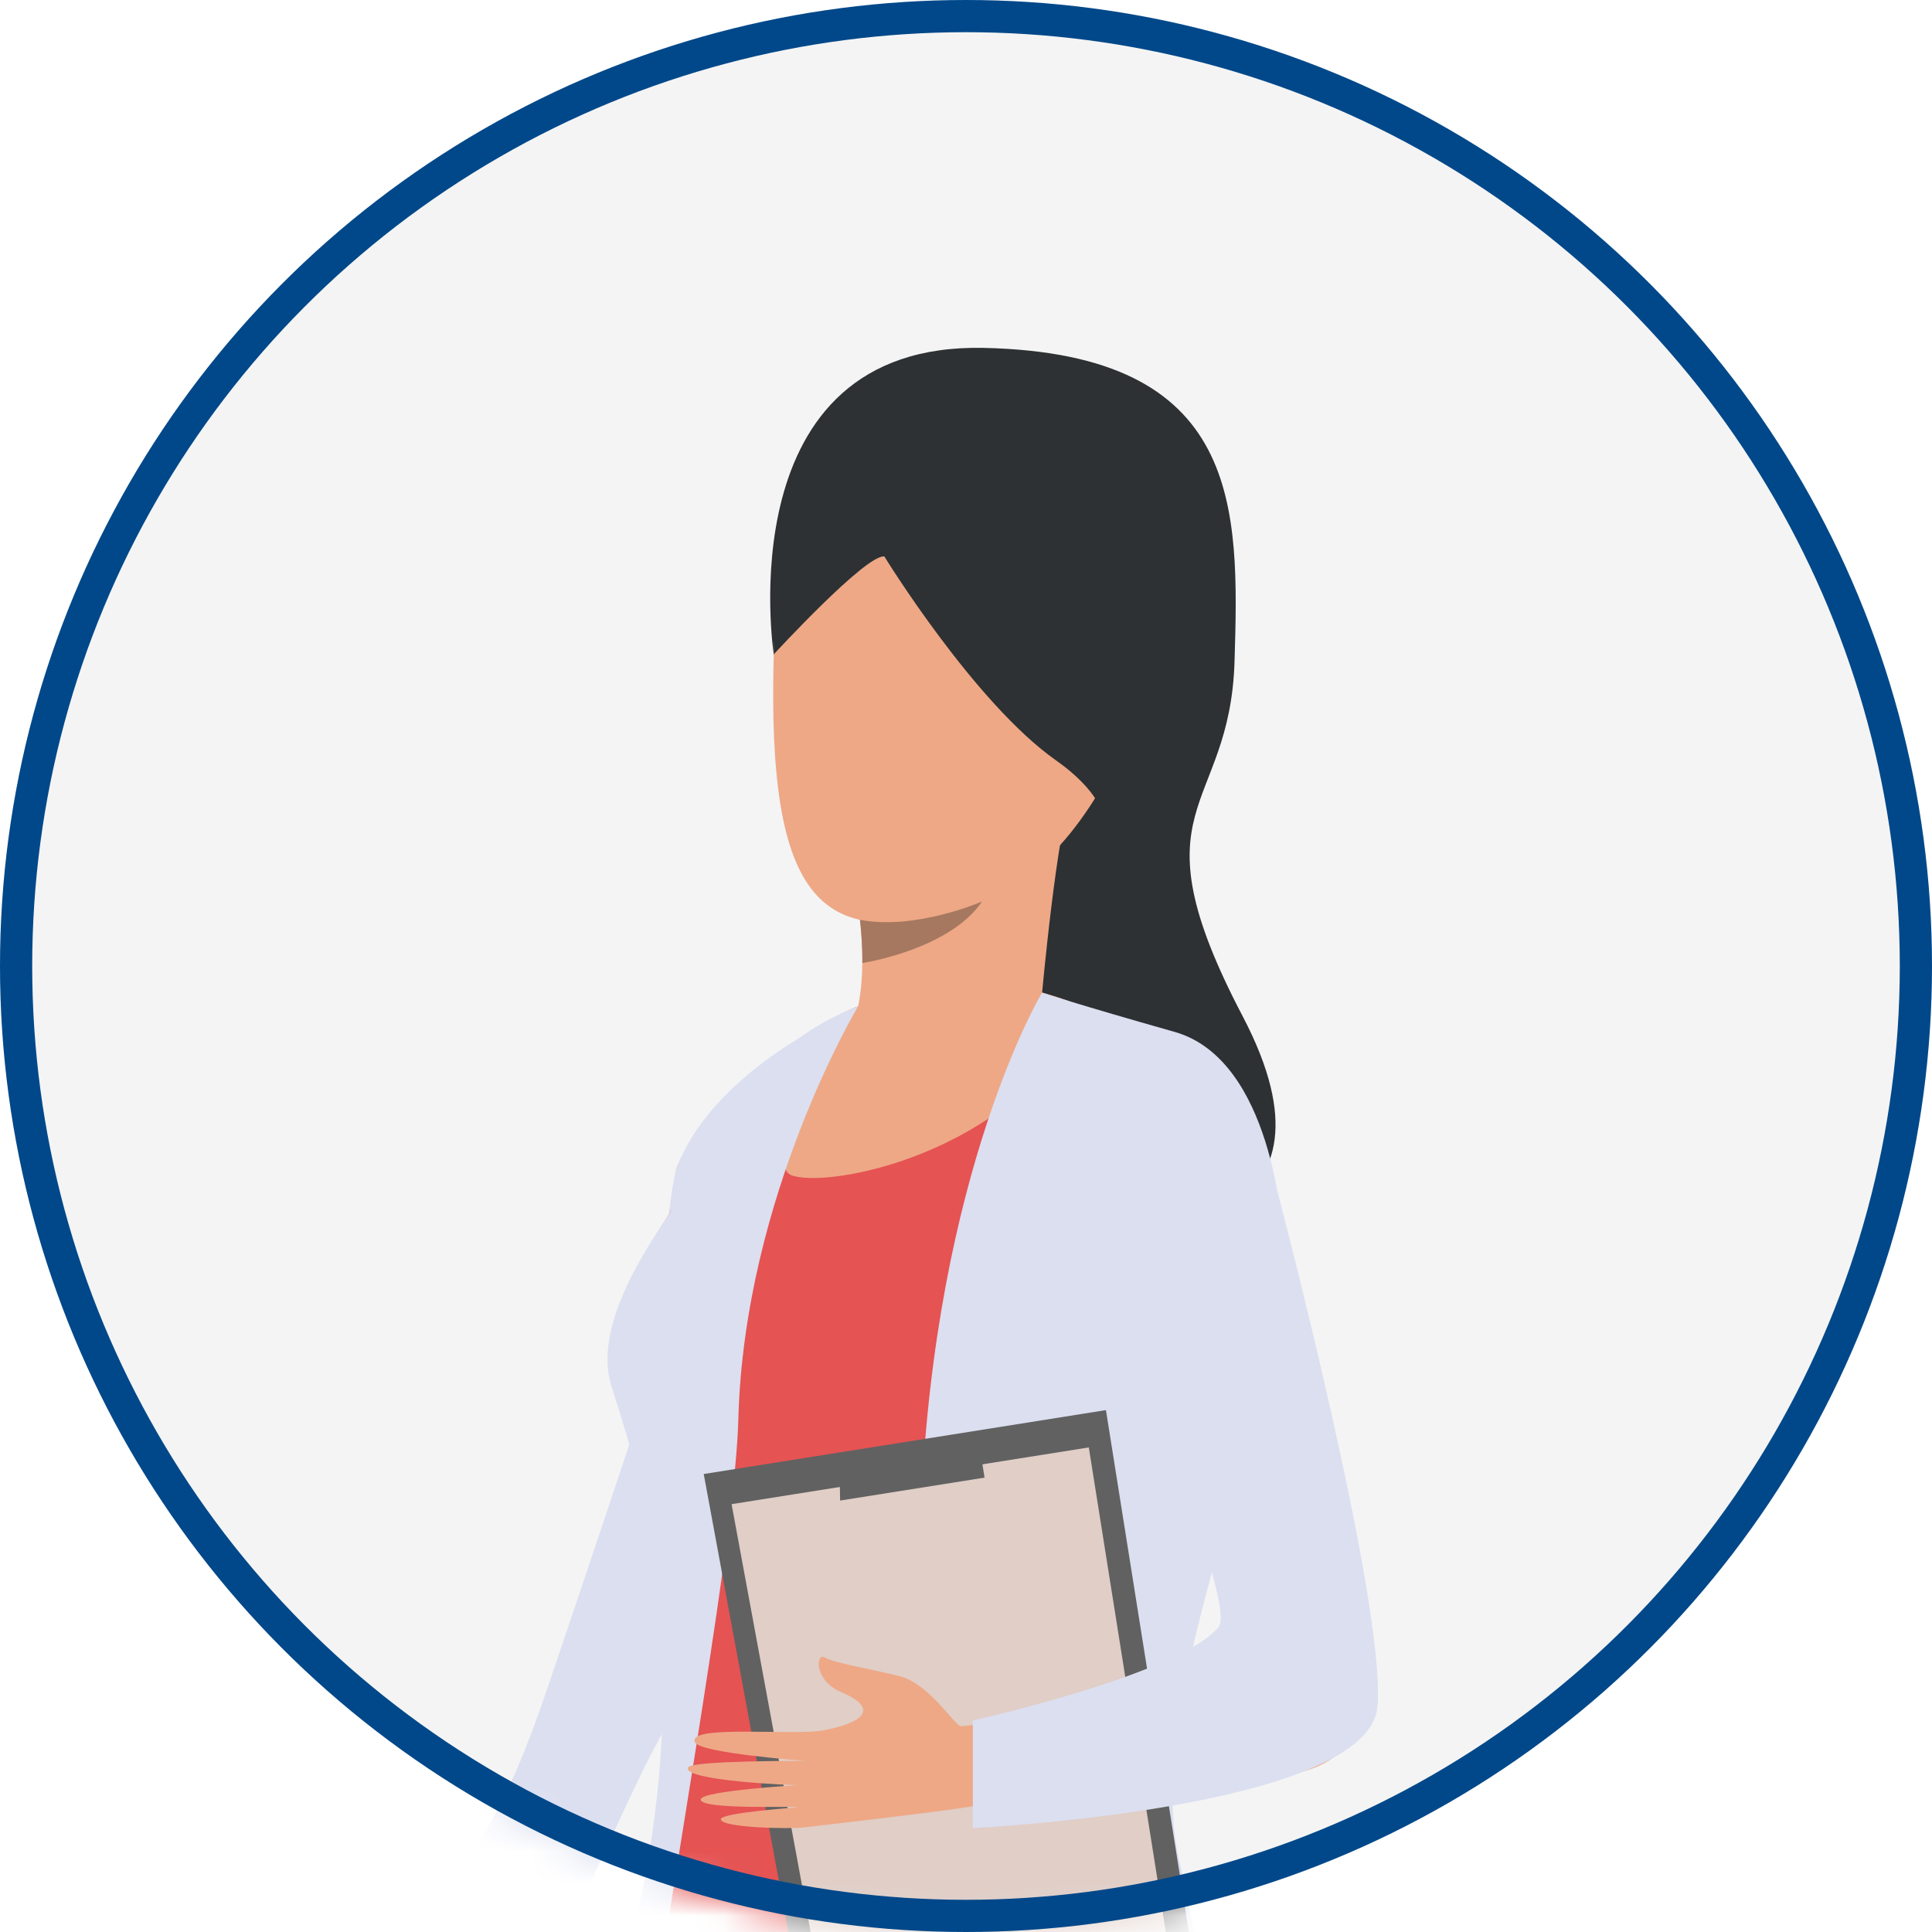 <svg xmlns="http://www.w3.org/2000/svg" xmlns:xlink="http://www.w3.org/1999/xlink" width="60" height="60" viewBox="0 0 60 60">
    <defs>
        <circle id="kzuupbw2ma" cx="30" cy="30" r="30"/>
        <circle id="z5z2u4g74c" cx="30" cy="30" r="30"/>
    </defs>
    <g fill="none" fill-rule="evenodd">
        <g>
            <mask id="sz7e8t7a7b" fill="#fff">
                <use xlink:href="#kzuupbw2ma"/>
            </mask>
            <use fill="#F4F4F4" xlink:href="#kzuupbw2ma"/>
            <g mask="url(#sz7e8t7a7b)">
                <g>
                    <path fill="#DBDFF0" d="M5.006 57.454c.17-.48 4.297-7.098 5.284-9.205.987-2.109 1.855-4.045 2.318-4.868l.149-.277c.322-.615 1.024-1.988 1.733-3.265l.148-.266.125-.508c.497-.884.21-1.473.305-2.218.03-.224.094-.462.224-.725l.014-.03c.603-1.194 1.08-2.244 1.23-2.85.495-2.015 2.87-10.954 2.87-10.954s-3.835 1.351-4.433 2.725c-.906 2.084-1.971 5.223-2.263 6.193-.29.972-2.998 9.014-3.557 10.647-.559 1.634-1.13 3.005-1.751 4.05C6.78 46.95 2.29 56.419 1.975 57.278c0 0 2.862.655 3.031.177" transform="translate(7.77 10.803)"/>
                    <path fill="#2D3133" d="M16.26 9.52S14.76-.177 22.79.001c8.03.18 7.923 4.973 7.78 9.732-.143 4.758-3.22 4.4.25 11.02 3.471 6.618-3.005 6.618-3.005 6.618l-5.025-6.905-6.53-10.948" transform="translate(7.77 10.803)"/>
                    <path fill="#EEA886" d="M21.913.932s-5.44.86-5.654 8.587c-.214 7.728 1.468 9.374 6.226 7.764 4.757-1.61 6.26-9.696 6.367-10.948.108-1.252.394-6.333-6.94-5.403" transform="translate(7.77 10.803)"/>
                    <path fill="#E55353" d="M31.462 27.811c.02 2.662-3.038 9.022-3.51 10.986-.47 1.964-1.216 2.593-.588 5.107.629 2.513 2.576 11.018 2.498 11.765-.079.746-11.896 4.498-20.16 2.987 0 0 3.217-12.005 3.452-13.38.237-1.374-.285-6.528-.403-7.981-.12-1.455-1.59-4.582-1.54-6.038.05-1.486.78-2.767 1.799-4.351.316-.492.648-.992.98-1.479 1.08-1.585 2.159-3.025 2.69-3.52.393-.369.762-.651 1.082-.865l.002-.001c.667-.444 1.115-.588 1.115-.588l4.674-.746s2.914 1.054 4.59 1.446c0 0 3.27.477 3.32 6.658" transform="translate(7.77 10.803)"/>
                    <path fill="#E55353" d="M17.764 21.04l-5.21 8.21c.007-.02.173-.617.456-2.344.055-.328.112-.698.174-1.11.018-.122.044-.244.078-.365 1.07-2.466 4.38-4.327 4.5-4.389l.002-.001" transform="translate(7.77 10.803)"/>
                    <path fill="#EEA886" d="M25.544 13.802c-.472.89-.969 6.415-.969 6.415s-6.651 2.515-5.97 1.092c.307-.645.398-1.482.405-2.204.006-.57-.042-1.067-.074-1.343-.018-.145-.03-.228-.03-.228s7.109-4.623 6.638-3.732" transform="translate(7.77 10.803)"/>
                    <path fill="#2D3133" d="M19.694 6.478s2.791 4.544 5.33 6.332c2.54 1.79 1.252 3.22 1.252 3.22s6.63-13.953.328-14.918C20.303.146 16.439.074 16.259 9.519c0 0 2.862-3.113 3.435-3.041" transform="translate(7.77 10.803)"/>
                    <path fill="#A77860" d="M22.729 17.193c-1.02 1.506-3.719 1.912-3.719 1.912.006-.57-.042-1.067-.074-1.343 1.733.334 3.793-.569 3.793-.569" transform="translate(7.77 10.803)"/>
                    <path fill="#DBDFF0" d="M13.273 25.402s-.144.3-.263 1.504l.98-1.479s1.75-2.509 2.35-3.161c.598-.652 1.422-1.224 1.422-1.224s-3.443 1.654-4.489 4.36" transform="translate(7.77 10.803)"/>
                    <path fill="#EEA886" d="M28.018 41.42s-1.966.692-3.793 1.079c-1.825.386.062 2.574.062 2.574s3.163-.292 4.684-.44c.737-.072-.953-3.212-.953-3.212" transform="translate(7.77 10.803)"/>
                    <path fill="#E55353" d="M26.509 29.144s4.268-1.674 5.533-1.772c0 0-.86-6.856-5.053-6.129-4.193.727-.48 7.901-.48 7.901" transform="translate(7.77 10.803)"/>
                    <path fill="#EEA886" d="M18.879 20.453s-3.135 4.819-2.074 5.24c1.062.422 6.804-.561 9.246-5.139 0 0-3.65-1.872-7.172-.1" transform="translate(7.77 10.803)"/>
                    <path fill="#DBDFF0" d="M24.592 20.023s-3.322 5.515-3.76 16.002c-.437 10.486 3.286 43.981 3.053 48.066l10.045-4.34s-3.787-27.39-5.043-32.613c-1.257-5.223 2.712-12.093 3.155-19.766 0 0-.28-5.265-3.334-6.129-3.052-.864-4.116-1.22-4.116-1.22" transform="translate(7.77 10.803)"/>
                    <path fill="#EEA886" d="M31.304 25.566s-.75-5.065-4.462-4.23c-3.566.802-.224 7.443.038 8.228.262.787 2.902 7.209 3.132 8.05.723 2.662.046 2.723-1.045 3.352-3.216 1.852-9.83 1.73-10.592 2.24-.763.508-.717 2.093.564 2.149 1.667.071 11.194-.826 12.523-.956 1.288-.126 3.854-.234 3.18-4.815-.453-3.084-3.338-14.018-3.338-14.018" transform="translate(7.77 10.803)"/>
                    <path fill="#DBDFF0" d="M18.879 20.453s-3.534 5.865-3.719 12.813c-.184 6.947-6.654 36.55-5.973 51.712L7.682 83.52c-.488-.472-.745-1.131-.705-1.807.26-4.357 1.41-20.99 4.254-30.102 3.29-10.547.525-17.539-.028-19.422-.555-1.881 1.213-4.387 1.807-5.283.594-.896 2.012-5.017 5.869-6.453" transform="translate(7.77 10.803)"/>
                    <path fill="#616161" d="M26.576 32.989L29.554 51.719 17.531 53.63 14.085 34.974 26.576 32.989" transform="translate(7.77 10.803)"/>
                    <path fill="#E0CEC7" d="M26.044 34.148L28.687 50.783 18.011 52.479 14.95 35.91 26.044 34.148" transform="translate(7.77 10.803)"/>
                    <path fill="#616161" d="M22.806 35.086L22.62 33.918 18.303 34.604 18.32 35.798 22.806 35.086" transform="translate(7.77 10.803)"/>
                    <path fill="#EEA886" d="M24.225 42.499s-1.985.332-2.171.302c-.185-.03-.969-1.316-1.879-1.547-.91-.23-2.047-.409-2.327-.582-.28-.175-.357.717.517 1.08.874.365 1.092.853-.545 1.18-.904.183-4.286-.195-4.006.376.165.336 3.425.575 3.425.575s-3.518-.015-3.637.198c-.236.418 3.293.567 3.44.553 0 0-3.024.173-3.05.445-.033.336 3.029.193 3 .248 0 0-2.401.166-2.378.37.031.27 2.147.302 2.557.254.409-.047 4.553-.52 5.247-.658.7-.14 1.869-.22 1.869-.22l-.062-2.574" transform="translate(7.77 10.803)"/>
                    <path fill="#DBDFF0" d="M31.88 26.115s3.41 12.906 3.128 16.084c-.284 3.178-12.565 3.77-12.565 3.77v-3.343s6.429-1.428 7.634-2.903c.629-.768-3.568-10.579-3.568-10.579s-3.755-6.139-.196-7.702c3.559-1.563 5.09 2.807 5.568 4.673" transform="translate(7.77 10.803)"/>
                </g>
            </g>
            <circle cx="30" cy="30" r="29.5" stroke="#00488A"/>
        </g>
    </g>
</svg>
